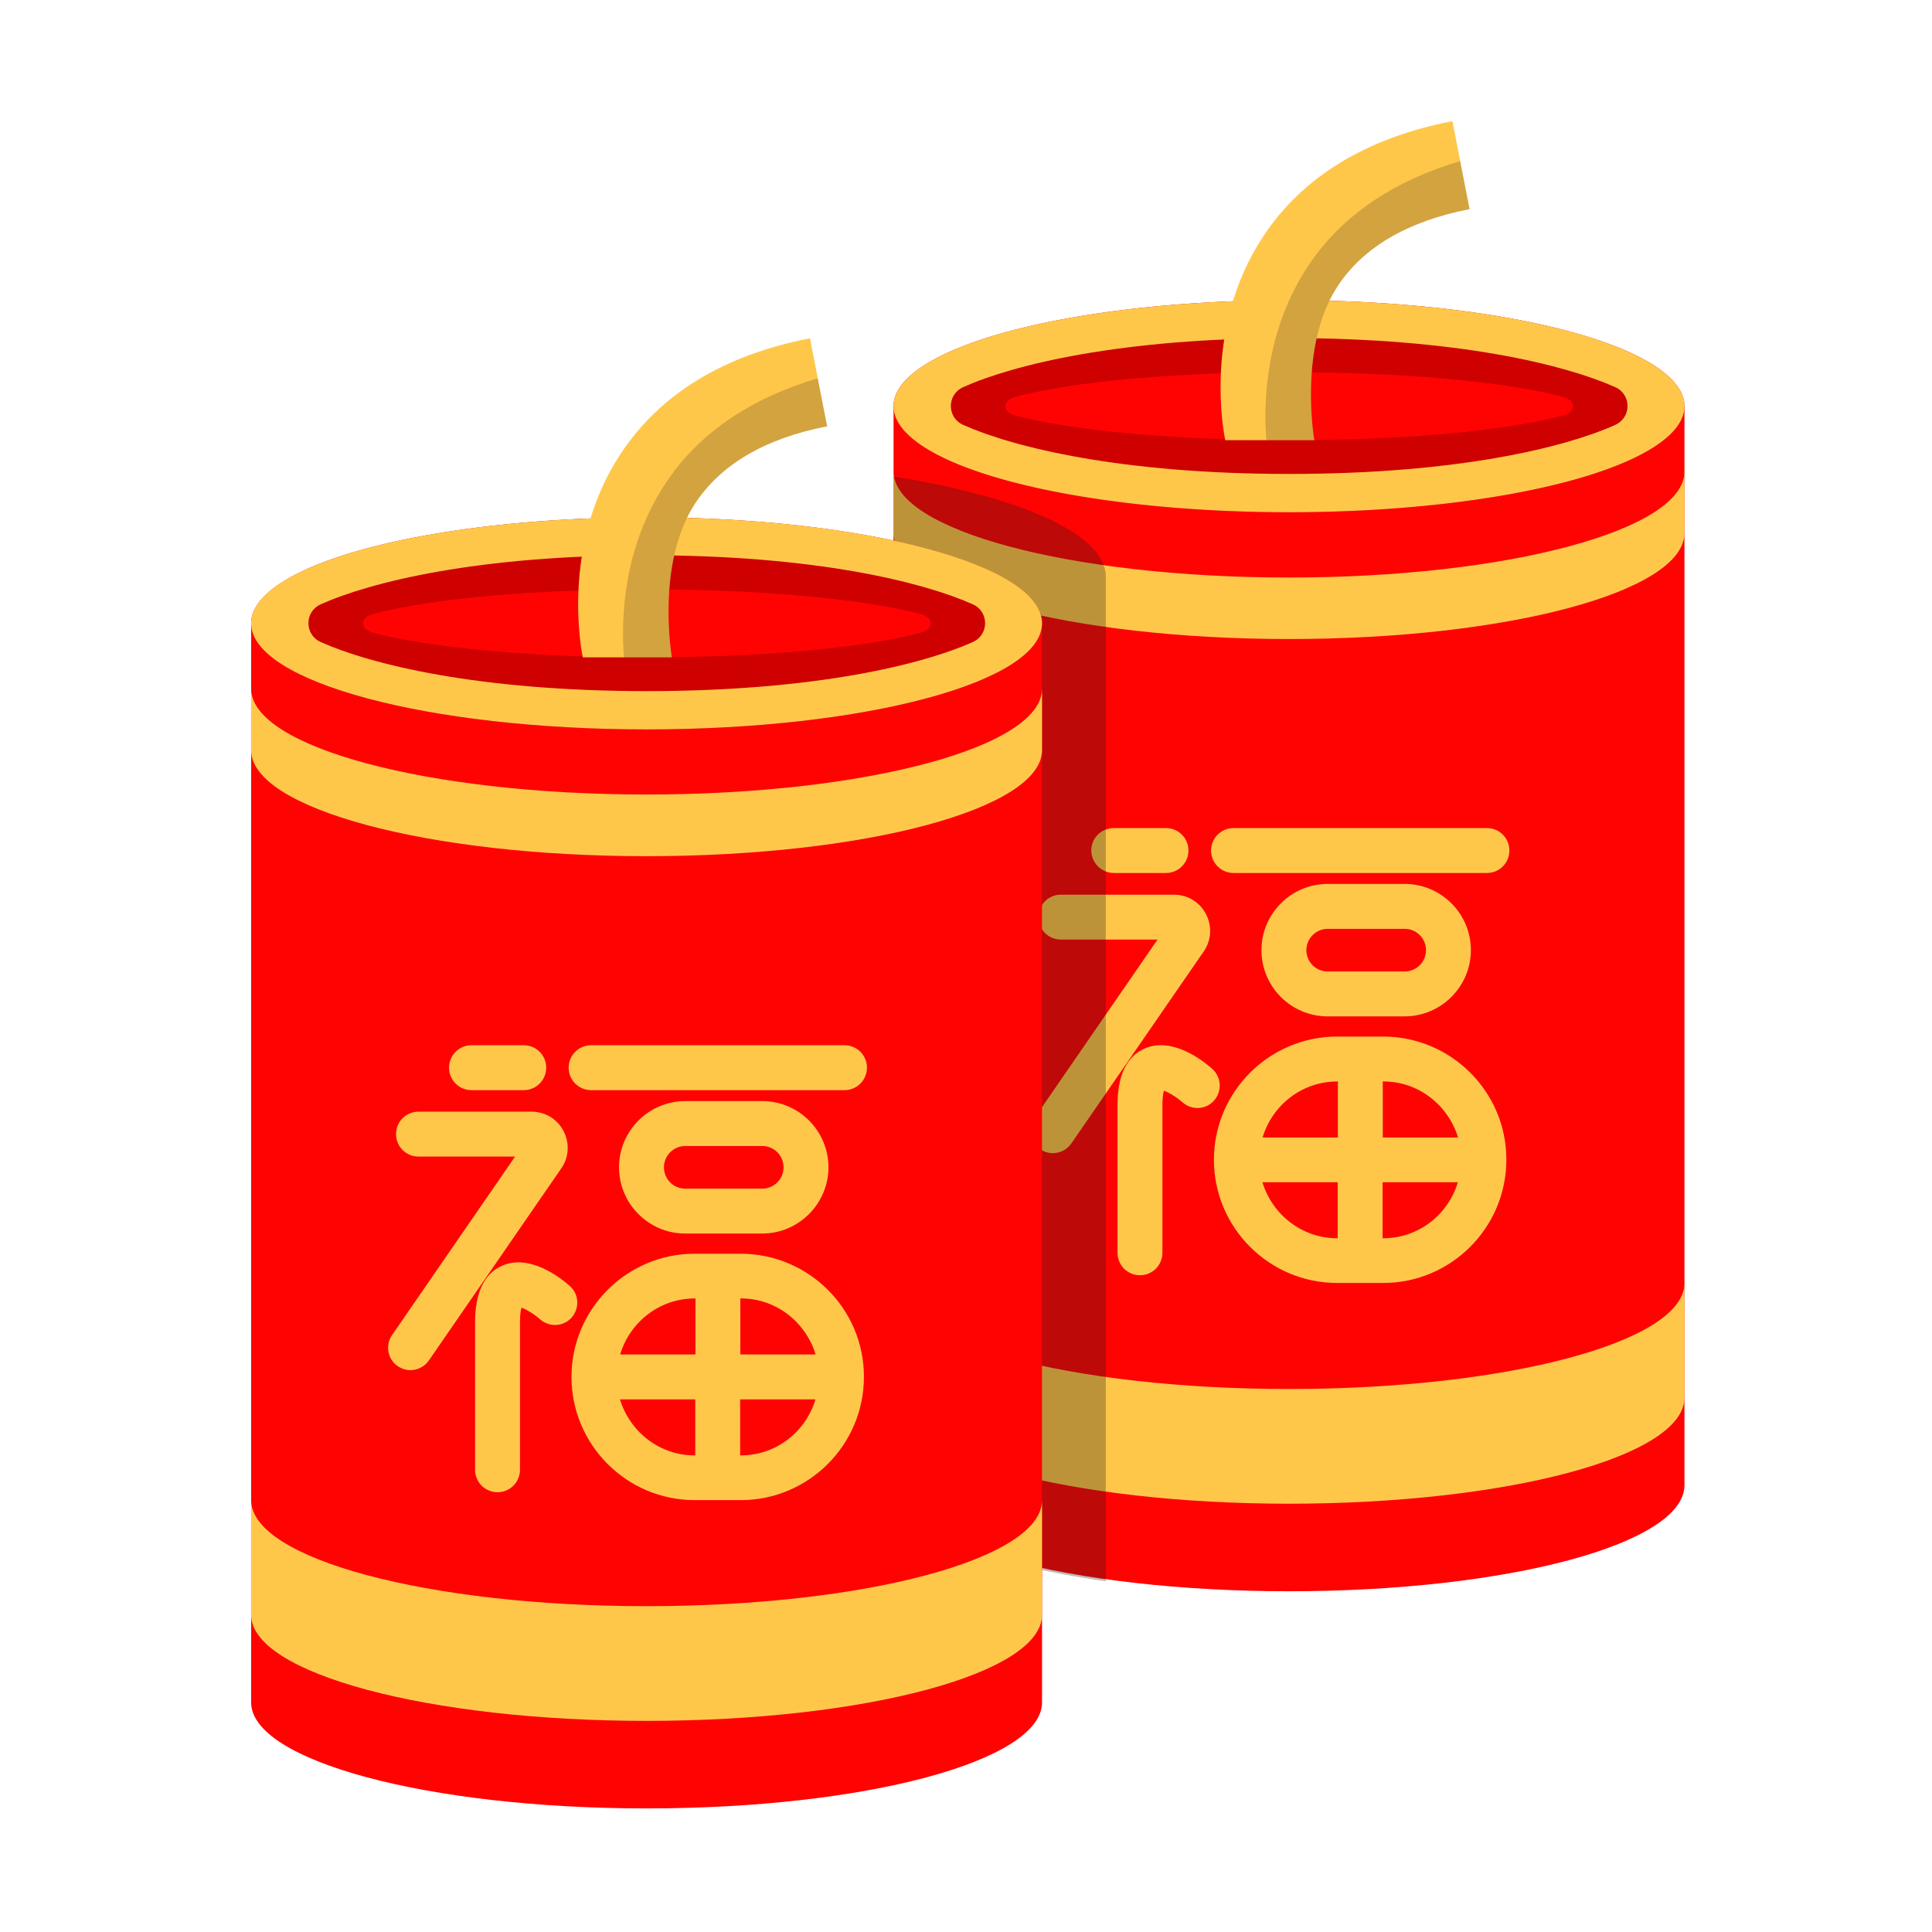 <svg t="1641976197969" class="icon" viewBox="0 0 1024 1024" version="1.1" xmlns="http://www.w3.org/2000/svg" p-id="13348" width="200" height="200">
	<path d="M473.6 215.3v571.9c0 31 93.9 56.2 209.6 56.2 115.8 0 209.6-25.1 209.6-56.2V215.3H473.6z" fill="#FF0303" p-id="13349">
	</path>
	<path d="M683.2 736.2c-115.8 0-209.6-25.1-209.6-56.2v60.8c0 31 93.9 56.2 209.6 56.2 115.8 0 209.6-25.1 209.6-56.2V680c0.1 31.1-93.8 56.2-209.6 56.2zM683.2 306.1c-115.8 0-209.6-25.1-209.6-56.2v32.6c0 31 93.9 56.2 209.6 56.2 115.8 0 209.6-25.1 209.6-56.2v-32.6c0.1 31-93.8 56.2-209.6 56.2z" fill="#FFC74A" p-id="13350">
	</path>
	<path d="M473.6 215.3a209.6 56.2 0 1 0 419.2 0 209.6 56.2 0 1 0-419.2 0Z" fill="#CE0000" p-id="13351">
	</path>
	<path d="M473.6 215.3a209.6 56.2 0 1 0 419.2 0 209.6 56.2 0 1 0-419.2 0Z" fill="#FFC74A" p-id="13352">
	</path>
	<path d="M683.3 251.2c-89 0-146.2-14.1-172.8-26-8.7-3.9-8.7-16.1 0-20 26.5-11.9 83.7-26 172.8-26 89 0 146.2 14.1 172.8 26 8.7 3.9 8.7 16.1 0 20-26.6 12-83.8 26-172.8 26z" fill="#CE0000" p-id="13353">
	</path>
	<path d="M683.3 233.3c-74.7 0-122.7-7.1-145-13-7.3-2-7.3-8.1 0-10 22.3-6 70.3-13 145-13s122.7 7.1 145 13c7.3 2 7.3 8.1 0 10-22.3 6-70.3 13-145 13z" fill="#FF0303" p-id="13354">
	</path>
	<path d="M649.4 233.3c-0.5-2.4-12.2-59 20-107.8 20.9-31.8 54.7-52.4 100.4-61.3l9.1 46.6c-32.7 6.4-56.2 20.1-69.9 40.8-21 31.8-12.5 81.3-12.4 81.7h-47.2z" fill="#FFC74A" p-id="13355">
	</path>
	<path d="M773.9 85.4c-35.6 10.6-63.1 29-80.8 55.9-22.4 34-23.5 71.5-21.9 92.1h25.4c-0.1-0.4-8.6-49.9 12.4-81.7 13.6-20.7 37.2-34.5 69.9-40.8l-5-25.5z" fill="#231815" opacity=".2" p-id="13356">
	</path>
	<path d="M590.4 462.7H618c6.6 0 11.9-5.3 11.9-11.9 0-6.6-5.3-11.9-11.9-11.9h-27.7c-6.6 0-11.9 5.3-11.9 11.9 0.1 6.6 5.4 11.9 12 11.9zM639.2 484.5c-3.3-6.4-9.8-10.3-17-10.3h-59.9c-6.6 0-11.9 5.3-11.9 11.9s5.3 11.9 11.9 11.9h51.2l-65.2 94.6c-3.7 5.4-2.4 12.8 3 16.5 2.1 1.4 4.4 2.1 6.7 2.1 3.8 0 7.5-1.8 9.8-5.1L638 504.3c4.1-5.9 4.5-13.5 1.2-19.8z" fill="#FFC74A" p-id="13357">
	</path>
	<path d="M642.5 566.5c-4.7-4.2-21.2-17.3-36-10.7-9.4 4.2-14.2 14.3-14.2 30V664c0 6.6 5.3 11.9 11.9 11.9 6.6 0 11.9-5.3 11.9-11.9v-78.2c0-4 0.4-6.4 0.8-7.7 2.6 0.9 6.9 3.5 9.9 6.2 4.9 4.3 12.4 3.9 16.7-1 4.3-5 3.9-12.4-1-16.8zM653.8 462.7h134.3c6.6 0 11.9-5.3 11.9-11.9 0-6.6-5.3-11.9-11.9-11.9H653.8c-6.6 0-11.9 5.3-11.9 11.9 0 6.6 5.3 11.9 11.9 11.9zM703.7 468.5c-19.3 0-35.1 15.7-35.1 35.1s15.7 35.1 35.1 35.1h40.8c19.3 0 35.1-15.8 35.1-35.1s-15.7-35.1-35.1-35.1h-40.8z m52.1 35.1c0 6.3-5.1 11.3-11.3 11.3h-40.8c-6.3 0-11.3-5.1-11.3-11.3 0-6.2 5.1-11.3 11.3-11.3h40.8c6.3 0 11.3 5.1 11.3 11.3zM733.1 549.4h-24.4c-36 0-65.3 29.3-65.3 65.3s29.3 65.3 65.3 65.3h24.4c36 0 65.3-29.3 65.3-65.3 0.1-36-29.3-65.3-65.3-65.3z m39.7 53.5h-39.9v-29c0-0.2-0.1-0.5-0.1-0.7h0.5c18.6 0 34.3 12.6 39.5 29.7z m-64-29.7h0.4c0 0.2-0.1 0.4-0.1 0.7v29h-39.9c5.1-17.1 20.8-29.7 39.6-29.7z m-39.7 53.4H709v29.7h-0.3c-18.7 0-34.4-12.6-39.6-29.7z m64 29.7h-0.3v-29.7h39.9c-5.1 17.1-20.8 29.7-39.6 29.7z" fill="#FFC74A" p-id="13358">
	</path>
	<path d="M586.1 305.7c0-22.6-45.1-42.3-112.4-53.1v535.8c0 21.6 45.6 40.3 112.4 49.7V305.7z" fill="#231815" opacity=".3" p-id="13359">
	</path>
	<path d="M133.1 330.4v571.9c0 31 93.9 56.2 209.6 56.2 115.8 0 209.6-25.1 209.6-56.2V330.4H133.1z" fill="#FF0303" p-id="13360">
	</path>
	<path d="M342.7 851.3c-115.8 0-209.6-25.1-209.6-56.2v60.8c0 31 93.9 56.2 209.6 56.2 115.8 0 209.6-25.1 209.6-56.2v-60.8c0.1 31.1-93.8 56.2-209.6 56.2zM342.7 421.1C227 421.1 133.1 396 133.1 365v32.6c0 31 93.9 56.2 209.6 56.2 115.8 0 209.6-25.1 209.6-56.2V365c0.1 31-93.8 56.1-209.6 56.1z" fill="#FFC74A" p-id="13361">
	</path>
	<path d="M133.1 330.4a209.6 56.2 0 1 0 419.2 0 209.6 56.2 0 1 0-419.2 0Z" fill="#CE0000" p-id="13362">
	</path>
	<path d="M342.7 274.2c-115.8 0-209.6 25.1-209.6 56.2 0 31 93.9 56.2 209.6 56.2 115.8 0 209.6-25.1 209.6-56.2 0.1-31.1-93.8-56.2-209.6-56.2z" fill="#FFC74A" p-id="13363">
	</path>
	<path d="M342.8 366.3c-89 0-146.2-14.1-172.8-26-8.7-3.9-8.7-16.1 0-20 26.5-11.9 83.7-26 172.8-26 89 0 146.2 14.1 172.8 26 8.7 3.9 8.7 16.1 0 20-26.6 11.9-83.8 26-172.8 26z" fill="#CE0000" p-id="13364">
	</path>
	<path d="M342.8 348.4c-74.7 0-122.7-7.1-145-13-7.3-2-7.3-8.1 0-10 22.3-6 70.3-13 145-13s122.7 7.1 145 13c7.3 2 7.3 8.1 0 10-22.3 6-70.3 13-145 13z" fill="#FF0303" p-id="13365">
	</path>
	<path d="M308.9 348.4c-0.5-2.4-12.2-59 20-107.8 20.9-31.8 54.7-52.4 100.4-61.3l9.1 46.6c-32.7 6.4-56.2 20.1-69.9 40.8-21 31.8-12.5 81.3-12.4 81.7h-47.2z" fill="#FFC74A" p-id="13366">
	</path>
	<path d="M433.4 200.5c-35.6 10.6-63.1 29-80.8 55.9-22.4 34-23.5 71.5-21.9 92.1h25.4c-0.1-0.4-8.6-49.9 12.4-81.7 13.6-20.7 37.2-34.5 69.9-40.8l-5-25.5z" fill="#231815" opacity=".2" p-id="13367">
	</path>
	<path d="M249.9 577.8h27.7c6.6 0 11.9-5.3 11.9-11.9s-5.3-11.9-11.9-11.9h-27.7c-6.6 0-11.9 5.3-11.9 11.9s5.3 11.9 11.9 11.9zM298.7 599.5c-3.3-6.4-9.8-10.3-17-10.3h-59.9c-6.6 0-11.9 5.3-11.9 11.9s5.3 11.9 11.9 11.9H273l-65.2 94.6c-3.7 5.4-2.4 12.8 3 16.5 2.1 1.4 4.4 2.1 6.7 2.1 3.8 0 7.5-1.8 9.8-5.1l70.1-101.7c4.2-5.9 4.6-13.5 1.3-19.9z" fill="#FFC74A" p-id="13368">
	</path>
	<path d="M302 681.6c-4.7-4.2-21.2-17.3-36-10.7-9.4 4.2-14.2 14.3-14.2 30V779c0 6.6 5.3 11.9 11.9 11.9 6.6 0 11.9-5.3 11.9-11.9v-78.2c0-4 0.4-6.4 0.8-7.7 2.6 0.9 6.9 3.5 9.9 6.2 4.9 4.3 12.4 3.9 16.7-1 4.3-4.9 3.9-12.4-1-16.7zM313.3 577.8h134.3c6.6 0 11.9-5.3 11.9-11.9s-5.3-11.9-11.9-11.9H313.3c-6.6 0-11.9 5.3-11.9 11.9s5.3 11.9 11.9 11.9zM363.2 583.6c-19.3 0-35.1 15.7-35.1 35.1 0 19.3 15.7 35.1 35.1 35.1H404c19.3 0 35.1-15.8 35.1-35.1s-15.7-35.1-35.1-35.1h-40.8z m52.1 35.1c0 6.3-5.1 11.3-11.3 11.3h-40.8c-6.3 0-11.3-5.1-11.3-11.3 0-6.2 5.1-11.3 11.3-11.3H404c6.3 0 11.3 5.1 11.3 11.3zM392.6 664.5h-24.4c-36 0-65.3 29.3-65.3 65.3s29.3 65.3 65.3 65.3h24.4c36 0 65.3-29.3 65.3-65.3 0.1-36-29.3-65.3-65.3-65.3z m39.7 53.4h-39.9v-29c0-0.2-0.1-0.5-0.1-0.7h0.5c18.6 0 34.3 12.6 39.5 29.7z m-64-29.7h0.4c0 0.2-0.1 0.4-0.1 0.7v29h-39.9c5.1-17.1 20.8-29.7 39.6-29.7z m-39.7 53.5h39.9v29.7h-0.3c-18.7 0-34.4-12.6-39.6-29.7z m64 29.7h-0.3v-29.7h39.9c-5.1 17.1-20.8 29.7-39.6 29.7z" fill="#FFC74A" p-id="13369">
	</path>
</svg>
